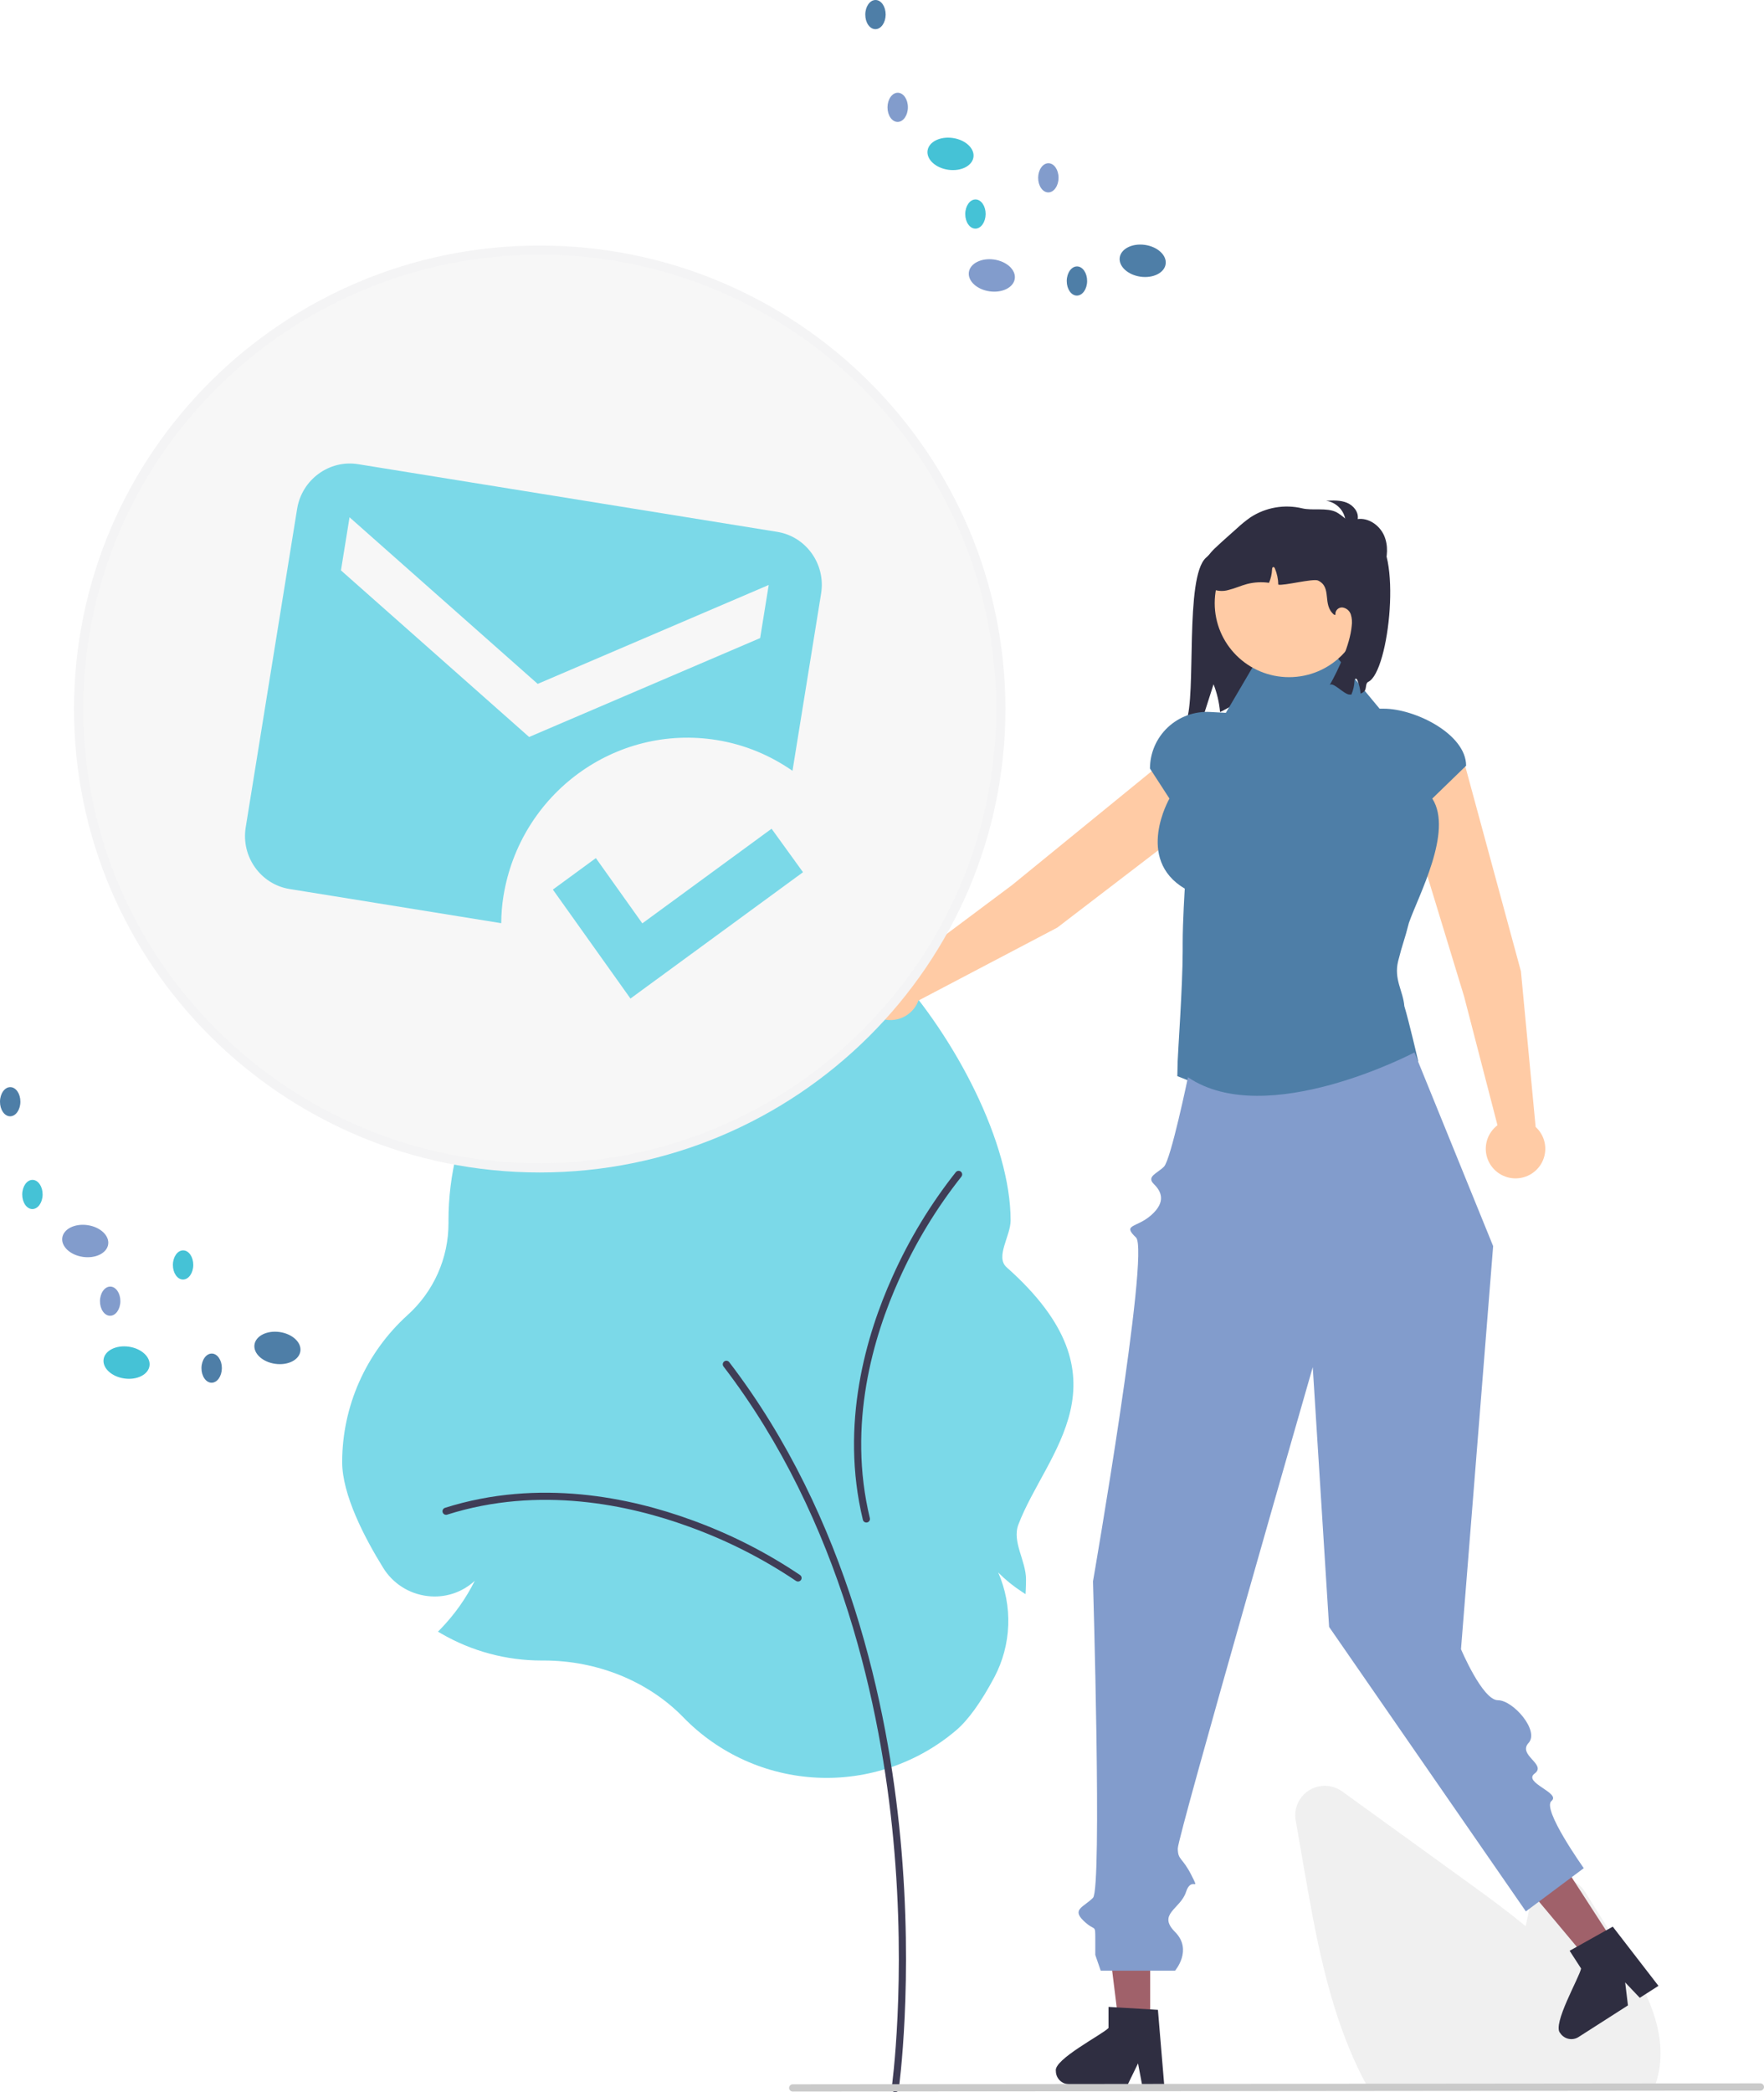 <svg width="210" height="249" viewBox="0 0 210 249" fill="none" xmlns="http://www.w3.org/2000/svg">
<rect x="0" y="0" width="210" height="249" fill="#808080" stroke="none"/>
<g clip-path="url(#clip0_852_1801)">
<rect width="210" height="249" fill="white"/>
<path d="M150.331 64.817C150.207 64.98 149.213 64.892 148.017 64.718C145.653 64.375 145.331 64.783 143.564 66.382C141.004 68.699 142.46 82.829 141.202 85.89L140.795 86.188C141.602 86.035 142.393 85.815 143.162 85.529C143.596 84.166 144.032 82.798 144.47 81.436C144.884 82.496 145.144 83.609 145.243 84.742C145.851 84.503 146.456 83.92 148.999 83.137C150.279 82.273 159.541 81.404 160.732 81.024C163.754 70.793 158.884 66.656 150.331 64.817Z" fill="#2F2E41"/>
<path d="M81.335 204.37C77.156 200.082 71.101 197.623 64.722 197.623L64.475 197.624C60.273 197.625 56.147 196.516 52.517 194.41L52.139 194.191L52.443 193.879C54.09 192.184 55.465 190.247 56.521 188.135C55.771 188.831 54.877 189.354 53.902 189.667C52.927 189.98 51.895 190.077 50.878 189.949C49.804 189.822 48.774 189.454 47.864 188.874C46.954 188.294 46.187 187.517 45.622 186.6C43.392 183 40.735 177.893 40.735 174.002C40.738 170.713 41.43 167.461 42.767 164.453C44.103 161.446 46.055 158.748 48.498 156.532C50.044 155.145 51.279 153.449 52.123 151.555C52.966 149.661 53.399 147.611 53.392 145.539L53.391 145.244C53.391 142.517 53.726 139.8 54.389 137.153L54.456 136.886L54.732 136.896C56.514 136.956 58.297 136.807 60.045 136.453C58.406 136.253 56.803 135.829 55.28 135.192L54.983 135.072L55.084 134.769C62.039 130.485 77.739 132.704 86.851 111.96C94.24 95.14 120.311 126.891 120.311 145.245C120.311 147.117 118.448 149.592 119.842 150.83C134.917 164.21 124.516 172.802 121.236 181.448C120.458 183.499 122.145 185.751 122.145 187.971C122.145 188.347 122.136 188.736 122.117 189.126L122.088 189.726L121.585 189.393C120.591 188.745 119.669 187.993 118.836 187.149C119.7 189.129 120.108 191.276 120.028 193.432C119.948 195.589 119.384 197.7 118.376 199.611C116.796 202.578 115.268 204.702 113.833 205.923C109.238 209.835 103.315 211.854 97.274 211.565C91.233 211.276 85.532 208.702 81.335 204.37H81.335Z" fill="#7BD9E8"/>
<path d="M106.572 249C106.675 249 106.774 248.963 106.852 248.896C106.929 248.829 106.98 248.736 106.994 248.635C107.012 248.508 108.789 235.759 107.193 218.814C105.72 203.165 100.987 180.625 86.811 162.114C86.777 162.069 86.734 162.032 86.686 162.004C86.637 161.976 86.584 161.957 86.528 161.95C86.472 161.942 86.416 161.946 86.362 161.96C86.307 161.974 86.257 161.999 86.212 162.033C86.167 162.067 86.13 162.109 86.102 162.157C86.073 162.206 86.055 162.259 86.047 162.314C86.04 162.37 86.044 162.426 86.058 162.48C86.072 162.534 86.097 162.584 86.131 162.629C100.186 180.981 104.88 203.355 106.343 218.893C107.93 235.739 106.167 248.389 106.149 248.515C106.14 248.576 106.145 248.637 106.162 248.695C106.18 248.754 106.209 248.808 106.249 248.854C106.29 248.9 106.339 248.936 106.395 248.962C106.45 248.987 106.511 249 106.572 249V249Z" fill="#3F3D56"/>
<path d="M95.003 188.225C95.093 188.225 95.181 188.197 95.254 188.144C95.327 188.092 95.381 188.017 95.409 187.932C95.437 187.847 95.437 187.755 95.409 187.669C95.382 187.584 95.327 187.51 95.254 187.457C91.215 184.736 86.851 182.526 82.263 180.877C75.096 178.266 64.197 175.899 52.976 179.452C52.923 179.469 52.873 179.496 52.83 179.532C52.787 179.568 52.752 179.612 52.726 179.662C52.7 179.711 52.684 179.766 52.679 179.821C52.675 179.877 52.681 179.933 52.698 179.986C52.715 180.039 52.742 180.089 52.779 180.132C52.815 180.174 52.859 180.209 52.909 180.235C52.959 180.261 53.014 180.276 53.07 180.281C53.126 180.285 53.182 180.279 53.235 180.262C64.226 176.782 74.927 179.11 81.97 181.675C86.484 183.296 90.778 185.469 94.752 188.144C94.825 188.197 94.913 188.225 95.003 188.225Z" fill="#3F3D56"/>
<path d="M114.544 139.801C114.551 139.711 114.529 139.622 114.481 139.546C114.434 139.47 114.363 139.41 114.279 139.376C114.196 139.343 114.104 139.336 114.016 139.357C113.929 139.379 113.85 139.427 113.792 139.496C110.774 143.309 108.244 147.48 106.26 151.914C103.127 158.839 99.969 169.485 102.723 180.875C102.736 180.93 102.76 180.981 102.793 181.026C102.826 181.071 102.867 181.11 102.915 181.139C102.963 181.168 103.016 181.187 103.072 181.196C103.127 181.205 103.184 181.203 103.238 181.19C103.293 181.177 103.344 181.153 103.39 181.12C103.435 181.087 103.473 181.046 103.503 180.998C103.532 180.951 103.551 180.898 103.56 180.842C103.569 180.787 103.567 180.731 103.553 180.677C100.856 169.519 103.96 159.067 107.039 152.263C108.989 147.9 111.477 143.796 114.445 140.044C114.503 139.975 114.538 139.89 114.544 139.801Z" fill="#3F3D56"/>
<path d="M196.898 248.55H162.909L162.763 248.287C162.329 247.502 161.909 246.671 161.517 245.818C158.016 238.36 156.536 229.831 155.23 222.306L154.247 216.633C154.128 215.946 154.218 215.24 154.505 214.604C154.792 213.968 155.263 213.432 155.858 213.064C156.453 212.696 157.145 212.513 157.845 212.538C158.545 212.564 159.222 212.797 159.788 213.207C164.954 216.947 170.121 220.683 175.29 224.415C177.248 225.832 179.483 227.472 181.624 229.245C181.83 228.247 182.046 227.245 182.262 226.258C182.411 225.577 182.761 224.955 183.268 224.472C183.774 223.99 184.413 223.669 185.104 223.55C185.795 223.431 186.506 223.52 187.145 223.805C187.785 224.091 188.325 224.559 188.695 225.152L192.672 231.509C195.572 236.151 198.132 240.726 197.611 245.659C197.613 245.719 197.609 245.78 197.597 245.839C197.493 246.649 197.299 247.446 197.02 248.214L196.898 248.55Z" fill="#F0F0F0"/>
<path d="M181.063 115.601L174.503 91.444C174.222 90.421 173.549 89.55 172.627 89.017C171.706 88.484 170.611 88.333 169.579 88.597C169.045 88.733 168.545 88.976 168.108 89.311C167.672 89.646 167.309 90.066 167.041 90.545C166.772 91.024 166.605 91.553 166.549 92.098C166.493 92.644 166.549 93.195 166.714 93.718L174.301 118.603L178.271 133.918C177.693 134.357 177.265 134.963 177.044 135.652C176.824 136.342 176.823 137.083 177.04 137.773C177.258 138.464 177.684 139.071 178.261 139.512C178.837 139.954 179.536 140.208 180.263 140.24C180.989 140.272 181.708 140.081 182.322 139.693C182.936 139.304 183.415 138.737 183.693 138.069C183.972 137.4 184.037 136.662 183.879 135.956C183.722 135.249 183.349 134.608 182.813 134.119L181.063 115.601Z" fill="#FFCBA5"/>
<path d="M125.865 110.398L145.796 95.137C146.638 94.488 147.191 93.535 147.333 92.485C147.476 91.434 147.198 90.37 146.559 89.521C146.229 89.082 145.812 88.715 145.334 88.442C144.856 88.168 144.327 87.995 143.78 87.931C143.232 87.868 142.677 87.916 142.149 88.073C141.621 88.23 141.13 88.493 140.708 88.844L120.493 105.328L107.786 114.83C107.157 114.466 106.431 114.303 105.706 114.365C104.981 114.426 104.293 114.707 103.734 115.171C103.176 115.635 102.775 116.259 102.585 116.958C102.396 117.656 102.427 118.396 102.674 119.077C102.922 119.757 103.374 120.345 103.97 120.761C104.565 121.177 105.275 121.4 106.002 121.401C106.729 121.402 107.439 121.18 108.035 120.765C108.631 120.35 109.085 119.763 109.334 119.083L125.865 110.398Z" fill="#FFCBA5"/>
<path d="M142.11 113.906L141.231 133.428L168.816 127.463C166.468 119.619 164.871 118.281 166.636 112.822L142.11 113.906Z" fill="#FFCBA5"/>
<path d="M159.071 78.117H149.879L145.932 84.838L144.051 84.734C143.132 84.684 142.211 84.82 141.346 85.136C140.481 85.451 139.69 85.939 139.021 86.569C138.351 87.199 137.818 87.958 137.454 88.8C137.09 89.642 136.902 90.549 136.902 91.466L139.219 95.04C139.219 95.04 135.075 102.226 141.045 105.761C141.045 105.761 140.795 109.608 140.795 112.279C140.795 112.586 140.795 113.182 140.795 113.182C140.795 117.352 140.199 125.691 140.199 126.287L140.157 128.074L152.131 132.84L168.835 126.287C168.835 126.287 167.726 121.522 167.181 119.734C167.045 117.947 165.904 116.542 166.449 114.373C166.994 112.204 167.181 111.99 167.726 109.839C168.835 106.629 173.023 98.948 170.51 95.04L174.538 91.131C174.538 87.381 168.486 84.342 164.717 84.342H164.234L159.071 78.117Z" fill="#4E7EA7"/>
<path d="M136.925 241.024H133.205L131.435 226.747L136.926 226.748L136.925 241.024Z" fill="#A0616A"/>
<path d="M125.697 246.486C125.699 246.9 125.865 247.297 126.159 247.591C126.454 247.884 126.853 248.05 127.269 248.053H134.272L134.489 247.606L135.48 245.572L135.864 247.606L135.948 248.053H138.59L138.552 247.603L137.848 239.199L136.926 239.142L132.945 238.908L131.967 238.848V241.357C131.225 242.143 125.401 245.112 125.697 246.486Z" fill="#2F2E41"/>
<path d="M192.213 231.329L189.085 233.332L179.833 222.277L184.451 219.322L192.213 231.329Z" fill="#A0616A"/>
<path d="M185.74 241.966C185.967 242.314 186.323 242.559 186.73 242.647C187.137 242.735 187.563 242.66 187.915 242.438L193.804 238.669L193.744 238.175L193.471 235.932L194.899 237.436L195.214 237.766L197.435 236.344L197.159 235.986L191.996 229.297L191.191 229.746L187.715 231.692L186.86 232.168L188.225 234.278C188.028 235.338 184.745 240.97 185.74 241.966Z" fill="#2F2E41"/>
<path d="M209.567 248.811L94.374 248.923C94.259 248.922 94.149 248.876 94.068 248.795C93.987 248.714 93.941 248.604 93.941 248.49C93.941 248.376 93.987 248.266 94.068 248.185C94.149 248.104 94.259 248.058 94.374 248.057L209.567 247.946C209.682 247.946 209.792 247.992 209.873 248.073C209.955 248.154 210 248.264 210 248.378C210 248.493 209.955 248.602 209.873 248.684C209.792 248.765 209.682 248.81 209.567 248.811Z" fill="#CACACA"/>
<path d="M168.383 125.258C168.383 125.258 150.751 134.538 141.425 128.206C141.425 128.206 139.385 138.037 138.567 138.851C137.75 139.664 136.447 140.019 137.371 140.926C138.295 141.833 138.809 143.059 137.053 144.615C135.297 146.171 133.546 145.678 135.239 147.28C136.932 148.883 130.119 188.198 130.119 188.198C130.119 188.198 131.209 224.759 130.119 225.864C129.029 226.97 127.572 227.218 128.982 228.585C130.392 229.952 130.392 228.892 130.392 230.778V232.664L131.037 234.538H139.885C139.885 234.538 142.02 232.07 139.885 229.927C137.75 227.783 140.535 227.197 141.186 225.185C141.837 223.174 142.927 225.343 141.837 223.174C140.747 221.005 140.224 221.418 140.213 219.991C140.202 218.565 156.28 162.711 156.28 162.711L158.227 193.625L181.651 227.482L188.546 222.337C188.546 222.337 183.526 215.306 184.7 214.339C185.874 213.373 181.24 212.161 182.701 211.07C184.162 209.98 180.645 208.881 181.971 207.436C183.296 205.991 180.144 202.348 178.318 202.348C176.491 202.348 173.928 196.275 173.928 196.275L177.755 148.304L168.383 125.258Z" fill="#829CCC"/>
<path d="M153.459 80.592C158.347 80.592 162.31 76.649 162.31 71.786C162.31 66.922 158.347 62.979 153.459 62.979C148.57 62.979 144.608 66.922 144.608 71.786C144.608 76.649 148.57 80.592 153.459 80.592Z" fill="#FFCBA5"/>
<path d="M159.031 64.041C158.532 63.967 158.052 63.8 157.617 63.547C157.401 63.417 157.226 63.23 157.112 63.006C156.998 62.782 156.95 62.531 156.973 62.281C157.082 61.655 157.793 61.282 158.43 61.32C159.064 61.41 159.667 61.653 160.186 62.027C160.129 61.422 159.87 60.854 159.449 60.414C159.028 59.974 158.471 59.687 157.867 59.599C158.705 59.554 159.576 59.515 160.351 59.836C161.126 60.156 161.772 60.95 161.632 61.774C162.935 61.607 164.219 62.51 164.757 63.702C165.295 64.894 165.189 66.294 164.759 67.529C164.716 67.719 164.634 67.896 164.516 68.051C164.399 68.205 164.249 68.333 164.078 68.425C163.639 68.591 163.168 68.313 162.788 68.039C160.803 66.61 158.997 64.95 157.407 63.095" fill="#2F2E41"/>
<path d="M162.89 81.148C162.515 81.324 162.711 81.978 162.419 82.271C162.292 82.395 162.14 82.489 161.972 82.547C161.928 82.002 161.8 81.466 161.593 80.959C161.555 80.866 161.492 80.763 161.394 80.772C161.28 80.785 161.25 80.934 161.247 81.045C161.224 81.597 161.101 82.14 160.885 82.648C160.882 82.653 160.879 82.661 160.877 82.667C160.792 82.664 160.705 82.661 160.623 82.659C159.991 82.634 158.59 81.018 158.28 81.566C159.375 79.633 160.71 76.726 160.915 74.516C160.986 74.054 160.951 73.581 160.814 73.134C160.742 72.911 160.608 72.713 160.427 72.564C160.246 72.415 160.025 72.321 159.792 72.293C159.677 72.288 159.562 72.308 159.456 72.352C159.349 72.396 159.254 72.463 159.177 72.548C159.099 72.633 159.042 72.734 159.008 72.844C158.975 72.953 158.966 73.069 158.983 73.182L158.825 73.161C157.358 71.973 158.623 69.91 156.917 69.094C156.339 68.817 152.802 69.742 152.178 69.579C152.165 68.925 152.031 68.279 151.783 67.673C151.745 67.581 151.682 67.478 151.584 67.486C151.47 67.499 151.44 67.648 151.437 67.76C151.414 68.311 151.291 68.854 151.074 69.362C150.21 69.24 149.33 69.286 148.483 69.498C147.736 69.693 147.028 70.029 146.278 70.208C145.908 70.321 145.518 70.358 145.133 70.316C144.748 70.274 144.375 70.154 144.038 69.964C143.087 69.329 142.921 67.925 143.395 66.889C143.738 66.225 144.202 65.629 144.763 65.132C145.191 64.72 145.635 64.324 146.079 63.928C146.477 63.573 146.875 63.218 147.273 62.863C147.774 62.394 148.307 61.961 148.87 61.567C149.768 60.981 150.776 60.584 151.834 60.401C152.892 60.217 153.976 60.25 155.02 60.499C156.274 60.797 157.95 60.377 159.097 60.959C159.697 61.266 161.024 62.44 161.55 62.858C162.896 63.923 161.985 63.055 163.457 63.671C166.968 65.14 165.416 79.966 162.89 81.148Z" fill="#2F2E41"/>
<path d="M64.251 138.994C94.567 138.994 119.143 114.542 119.143 84.379C119.143 54.217 94.567 29.765 64.251 29.765C33.936 29.765 9.36 54.217 9.36 84.379C9.36 114.542 33.936 138.994 64.251 138.994Z" fill="#F7F7F7"/>
<path d="M64.251 139.539C33.682 139.539 8.812 114.795 8.812 84.379C8.812 53.964 33.682 29.22 64.251 29.22C94.82 29.22 119.691 53.964 119.691 84.379C119.691 114.795 94.82 139.539 64.251 139.539ZM64.251 30.31C34.286 30.31 9.908 54.565 9.908 84.379C9.908 114.193 34.286 138.449 64.251 138.449C94.216 138.449 118.595 114.193 118.595 84.379C118.595 54.565 94.216 30.31 64.251 30.31Z" fill="#F4F4F5"/>
<path d="M120.805 33.177C120.958 32.133 119.859 31.109 118.35 30.891C116.842 30.673 115.495 31.342 115.342 32.386C115.19 33.43 116.289 34.454 117.797 34.672C119.306 34.891 120.653 34.221 120.805 33.177Z" fill="#829CCC"/>
<path d="M138.767 31.433C138.919 30.389 137.82 29.366 136.312 29.147C134.803 28.929 133.456 29.598 133.304 30.642C133.151 31.687 134.25 32.71 135.759 32.928C137.267 33.147 138.614 32.477 138.767 31.433Z" fill="#4E7EA7"/>
<path d="M115.887 18.709C116.04 17.665 114.94 16.642 113.432 16.423C111.923 16.205 110.577 16.874 110.424 17.919C110.271 18.963 111.37 19.986 112.879 20.204C114.388 20.423 115.734 19.753 115.887 18.709Z" fill="#45C2D6"/>
<path d="M108.082 12.783C108.09 11.824 107.552 11.043 106.882 11.038C106.212 11.033 105.663 11.806 105.655 12.765C105.648 13.723 106.186 14.505 106.856 14.51C107.526 14.515 108.075 13.742 108.082 12.783Z" fill="#829CCC"/>
<path d="M105.436 1.745C105.443 0.786 104.906 0.005 104.235 1.97891e-05C103.565 -0.005 103.016 0.768 103.009 1.727C103.001 2.685 103.539 3.466 104.209 3.471C104.879 3.476 105.428 2.703 105.436 1.745Z" fill="#4E7EA7"/>
<path d="M126.017 21.171C126.025 20.213 125.487 19.431 124.817 19.427C124.147 19.421 123.598 20.194 123.59 21.153C123.583 22.112 124.121 22.893 124.791 22.898C125.461 22.903 126.01 22.13 126.017 21.171Z" fill="#829CCC"/>
<path d="M117.338 25.483C117.345 24.524 116.808 23.743 116.137 23.738C115.467 23.733 114.918 24.506 114.911 25.465C114.903 26.423 115.441 27.205 116.111 27.21C116.781 27.215 117.33 26.442 117.338 25.483Z" fill="#45C2D6"/>
<path d="M129.42 33.453C129.427 32.494 128.89 31.713 128.22 31.708C127.55 31.703 127 32.476 126.993 33.434C126.986 34.393 127.523 35.174 128.193 35.179C128.864 35.184 129.413 34.411 129.42 33.453Z" fill="#4E7EA7"/>
<path d="M17.797 162.561C17.95 161.517 16.85 160.493 15.342 160.275C13.833 160.057 12.486 160.726 12.334 161.77C12.181 162.814 13.28 163.838 14.789 164.056C16.297 164.275 17.644 163.605 17.797 162.561Z" fill="#45C2D6"/>
<path d="M35.758 160.817C35.911 159.773 34.812 158.75 33.303 158.531C31.794 158.313 30.448 158.982 30.295 160.026C30.142 161.071 31.242 162.094 32.75 162.312C34.259 162.531 35.605 161.861 35.758 160.817Z" fill="#4E7EA7"/>
<path d="M12.879 148.093C13.031 147.049 11.932 146.026 10.424 145.807C8.915 145.589 7.568 146.258 7.416 147.302C7.263 148.346 8.362 149.37 9.871 149.588C11.379 149.807 12.726 149.137 12.879 148.093Z" fill="#829CCC"/>
<path d="M5.074 142.167C5.081 141.208 4.544 140.427 3.873 140.422C3.203 140.417 2.654 141.19 2.647 142.149C2.639 143.107 3.177 143.888 3.847 143.894C4.517 143.899 5.067 143.126 5.074 142.167Z" fill="#45C2D6"/>
<path d="M2.427 131.129C2.434 130.17 1.897 129.389 1.227 129.384C0.557 129.379 0.007 130.152 0 131.111C-0.007 132.069 0.53 132.85 1.2 132.855C1.871 132.86 2.42 132.087 2.427 131.129Z" fill="#4E7EA7"/>
<path d="M23.009 150.555C23.016 149.597 22.479 148.816 21.808 148.81C21.138 148.805 20.589 149.578 20.582 150.537C20.575 151.496 21.112 152.277 21.782 152.282C22.452 152.287 23.002 151.514 23.009 150.555Z" fill="#45C2D6"/>
<path d="M14.329 154.867C14.336 153.909 13.799 153.127 13.129 153.122C12.459 153.117 11.909 153.89 11.902 154.849C11.895 155.807 12.432 156.589 13.102 156.594C13.773 156.599 14.322 155.826 14.329 154.867Z" fill="#829CCC"/>
<path d="M26.412 162.836C26.419 161.878 25.881 161.097 25.211 161.092C24.541 161.087 23.992 161.86 23.985 162.818C23.977 163.777 24.515 164.558 25.185 164.563C25.855 164.568 26.404 163.795 26.412 162.836Z" fill="#4E7EA7"/>
<g clip-path="url(#clip1_852_1801)">
<path d="M59.93 106.672C61.904 94.443 73.264 86.128 85.334 88.077C88.703 88.621 91.725 89.919 94.344 91.737L97.752 70.627C98.314 67.151 95.966 63.854 92.535 63.3L42.631 55.243C39.2 54.689 35.934 57.08 35.373 60.556L29.25 98.476C28.689 101.952 31.037 105.249 34.468 105.803L59.669 109.872C59.681 108.804 59.756 107.746 59.93 106.672ZM41.611 61.563L64.011 81.392L91.514 69.62L90.494 75.94L62.991 87.712L40.59 67.883L41.611 61.563ZM75.055 118.841L65.819 105.872L70.937 102.126L76.467 109.893L91.855 98.63L95.596 103.806L75.055 118.841Z" fill="#7BD9E8"/>
</g>
</g>
<defs>
<clipPath id="clip0_852_1801">
<rect width="210" height="249" fill="white"/>
</clipPath>
<clipPath id="clip1_852_1801">
<rect width="75.825" height="76.823" fill="white" transform="translate(33.245 44) rotate(9.172)"/>
</clipPath>
</defs>
</svg>
